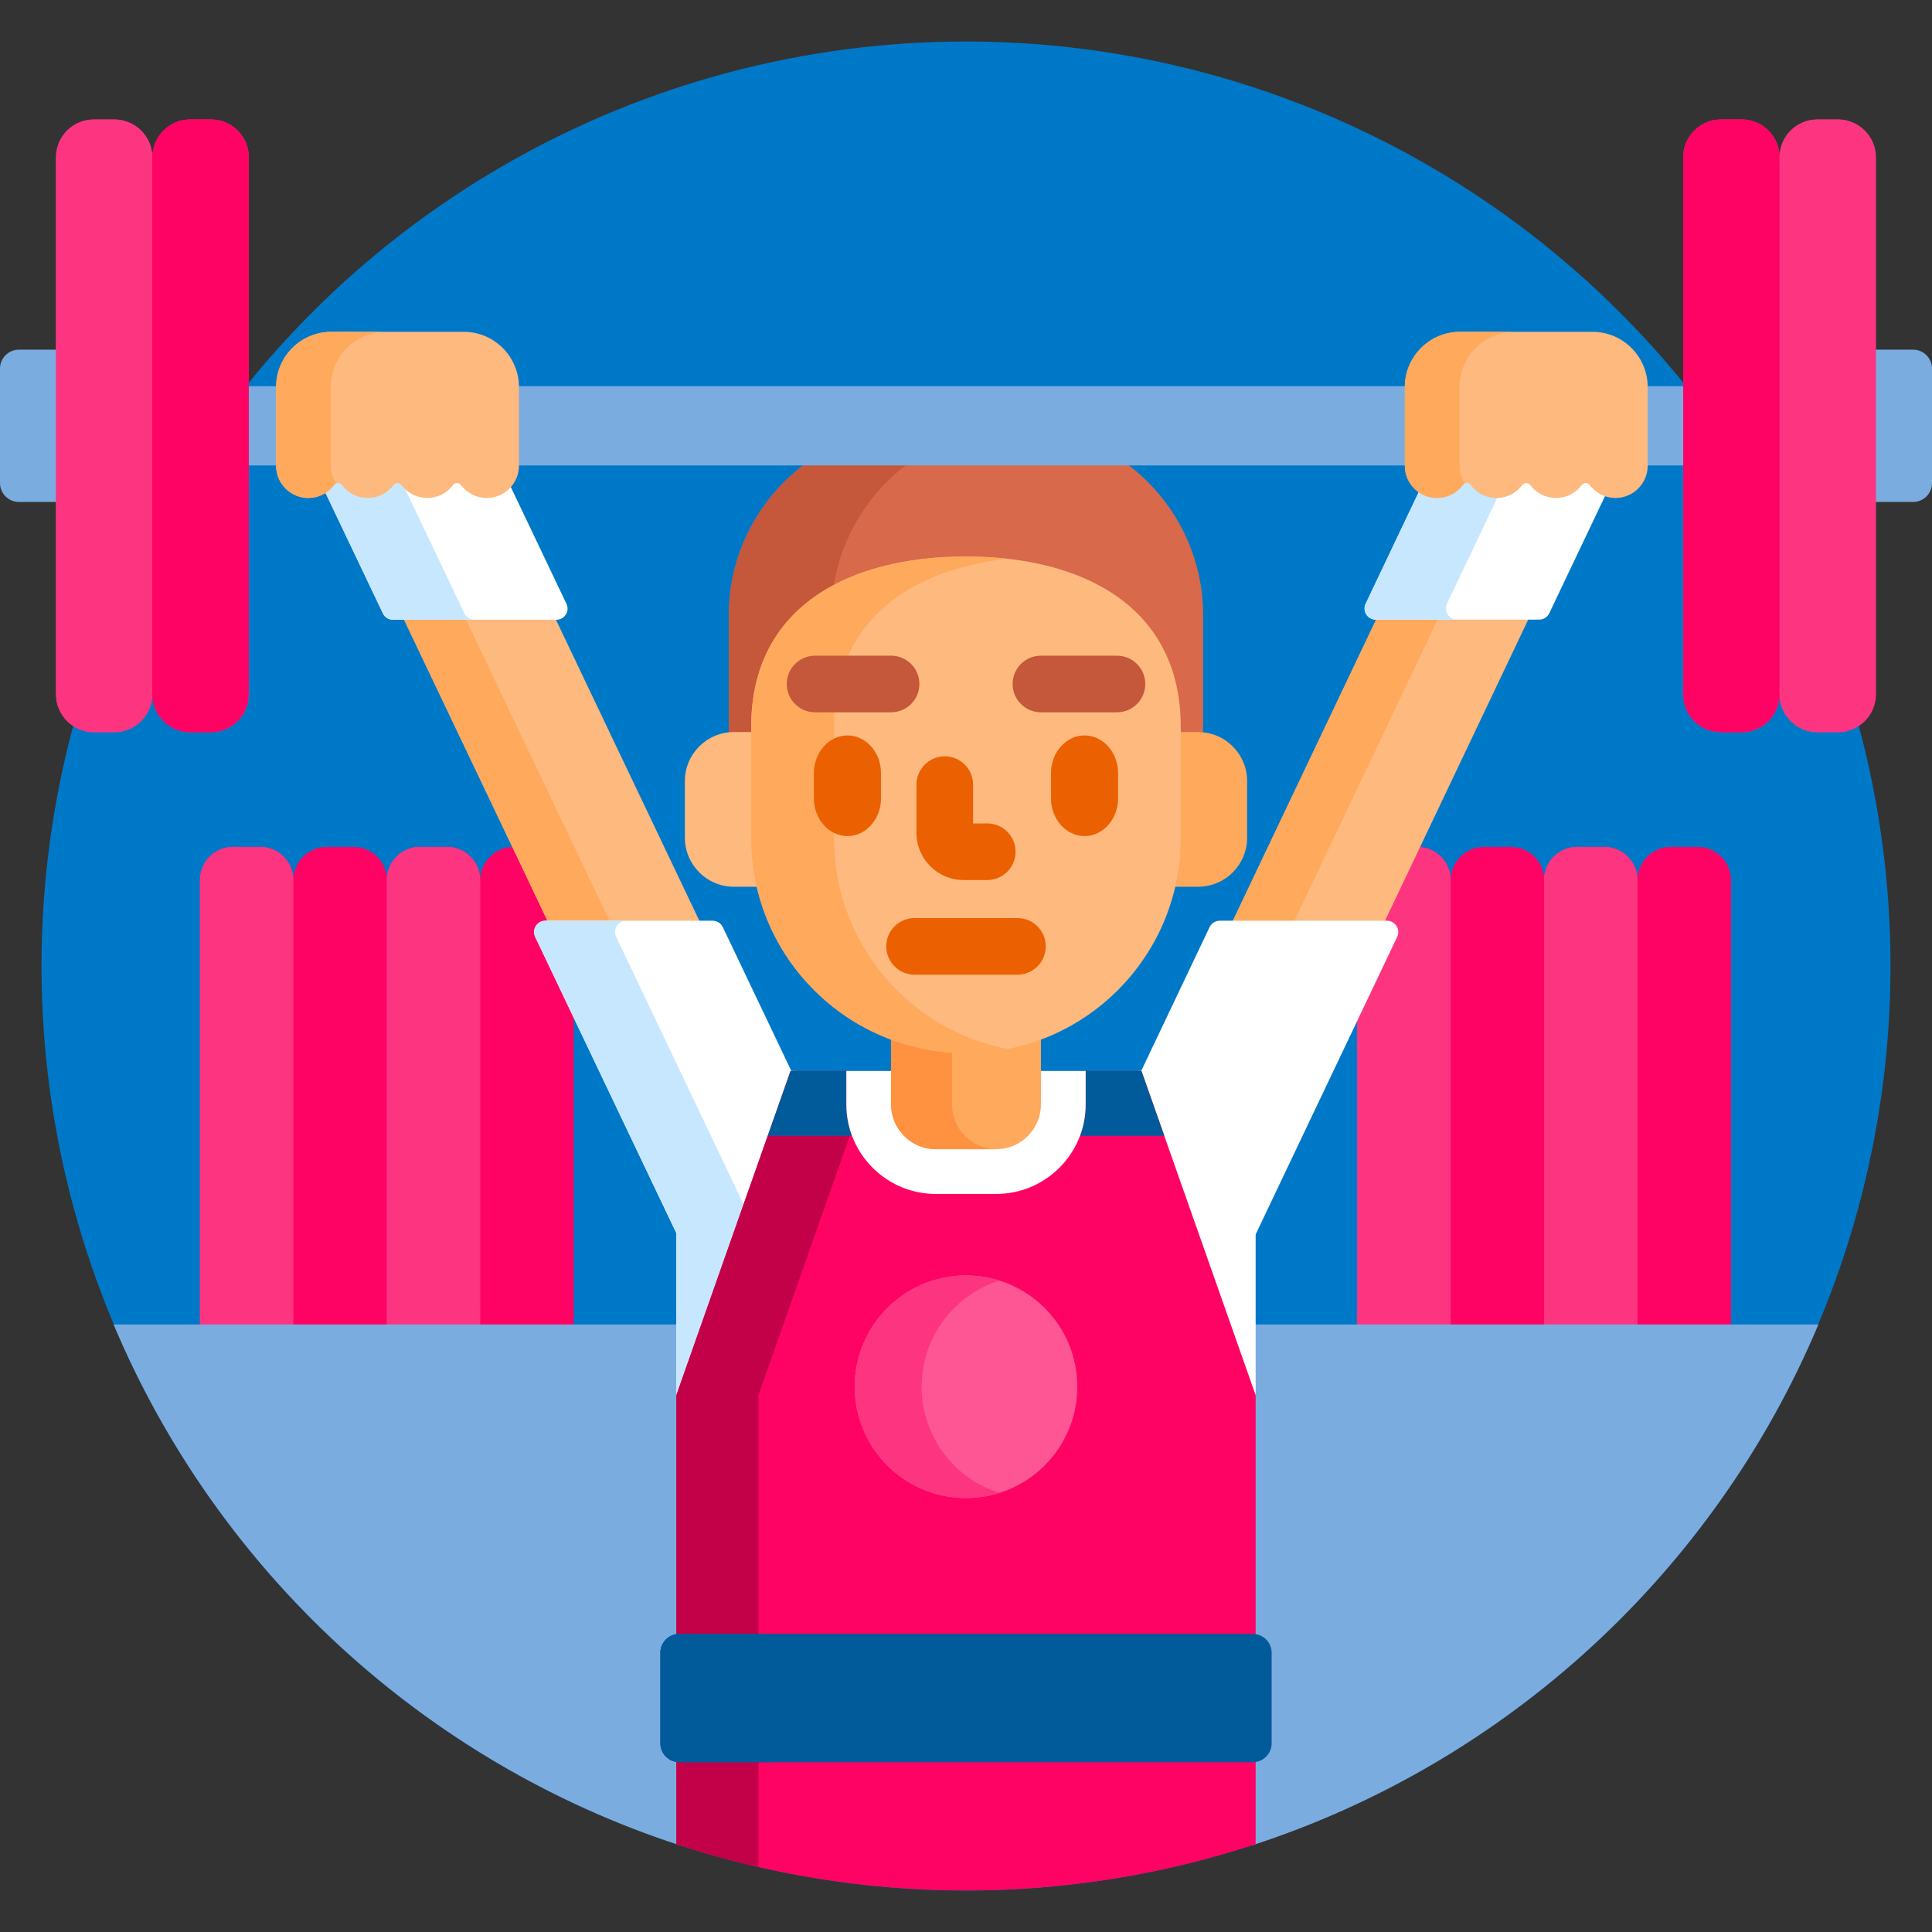 <svg id="Capa_1" enable-background="new 0 0 512 512" height="512" viewBox="0 0 512 512" width="512" xmlns="http://www.w3.org/2000/svg"><rect x="0" y="0" width="512" height="512" fill="#333333" stroke="none"/><circle cx="256" cy="256" fill="#0078c8" r="245"/><path d="m359.691 268.184v83.816h99.031v-118.792c0-4.819-3.942-8.761-8.762-8.761h-7.234c-4.819 0-8.762 3.942-8.762 8.761 0-4.819-3.942-8.761-8.762-8.761h-7.234c-4.819 0-8.762 3.942-8.762 8.761 0-4.819-3.942-8.761-8.762-8.761h-7.234c-4.819 0-8.762 3.942-8.762 8.761 0-4.819-3.942-8.761-8.762-8.761h-.45l-9.775 20.553h2.092c.689 0 1.322.349 1.69.932.369.583.412 1.304.115 1.927z" fill="#fe0364"/><path d="m359.691 268.184v83.816h24.758v-118.792c0-4.819-3.942-8.761-8.762-8.761h-.45l-9.776 20.553h2.092c.689 0 1.322.349 1.69.932.369.583.412 1.304.115 1.927z" fill="#fd3581"/><path d="m359.691 268.184v83.816h10.551v-117.052l-4.781 10.052h2.092c.689 0 1.322.349 1.69.932.369.583.412 1.304.115 1.927z" fill="#fd3581"/><path d="m433.965 352v-118.792c0-4.819-3.942-8.761-8.762-8.761h-7.234c-4.819 0-8.762 3.942-8.762 8.761v118.792z" fill="#fd3581"/><path d="m420 352v-118.792c0-4.21 3.009-7.75 6.982-8.578-.575-.12-1.17-.184-1.779-.184h-7.234c-4.819 0-8.762 3.942-8.762 8.761v118.793z" fill="#fd3581"/><path d="m152.031 352v-84.632l-9.294-19.508c-.297-.624-.254-1.344.115-1.928.368-.583 1.001-.932 1.691-.932h2.126l-9.793-20.554h-.84c-4.819 0-8.762 3.942-8.762 8.761 0-4.819-3.942-8.761-8.762-8.761h-7.234c-4.819 0-8.762 3.942-8.762 8.761 0-4.819-3.942-8.761-8.762-8.761h-7.234c-4.819 0-8.762 3.942-8.762 8.761 0-4.819-3.942-8.761-8.762-8.761h-7.234c-4.819 0-8.762 3.942-8.762 8.761v118.793z" fill="#fe0364"/><path d="m77.758 352v-118.792c0-4.819-3.942-8.761-8.762-8.761h-7.234c-4.819 0-8.762 3.942-8.762 8.761v118.792z" fill="#fd3581"/><path d="m64 352v-118.792c0-4.172 2.957-7.683 6.879-8.551-.607-.134-1.236-.21-1.883-.21h-7.234c-4.819 0-8.762 3.942-8.762 8.761v118.792z" fill="#fd3581"/><path d="m127.273 352v-118.792c0-4.819-3.942-8.761-8.762-8.761h-7.234c-4.819 0-8.762 3.942-8.762 8.761v118.792z" fill="#fd3581"/><path d="m113.242 352v-118.792c0-4.221 3.025-7.77 7.016-8.585-.565-.115-1.148-.177-1.746-.177h-7.234c-4.819 0-8.762 3.942-8.762 8.761v118.793z" fill="#fd3581"/><path d="m180.242 466.066-.847-.131c-1.936-.3-3.395-1.992-3.395-3.935v-24c0-1.943 1.459-3.635 3.394-3.935l.847-.131v-82.934h-150.137c27.451 65.196 82.306 116.016 150.137 138.052v-22.986z" fill="#7bacdf"/><path d="m331.758 351v82.934l.847.131c1.936.3 3.396 1.991 3.396 3.935v24c0 1.943-1.46 3.635-3.396 3.935l-.847.131v22.986c67.832-22.036 122.686-72.855 150.138-138.052z" fill="#7bacdf"/><path d="m366.568 245 38.905-81.795h-40.309l-38.905 81.795z" fill="#fdb97e"/><path d="m342.551 245 38.904-81.795h-16.291l-38.905 81.795z" fill="#fea95c"/><path d="m422.086 127.937c-.438-.581-1.129-.927-1.853-.927-.722 0-1.413.346-1.849.924-1.444 1.929-3.642 3.034-6.03 3.034s-4.586-1.105-6.029-3.032c-.434-.58-1.126-.926-1.852-.926-.723 0-1.414.346-1.85.924-1.444 1.929-3.642 3.034-6.03 3.034-2.391 0-4.588-1.105-6.029-3.031-.438-.581-1.129-.927-1.853-.927s-1.415.346-1.851.925c-1.443 1.928-3.641 3.033-6.029 3.033-1.653 0-3.179-.541-4.423-1.447l-14.5 30.487c-.433.91-.369 1.978.169 2.83s1.476 1.368 2.482 1.368h43.358c1.133 0 2.165-.652 2.651-1.675l15.195-31.946c-1.444-.476-2.726-1.379-3.677-2.648z" fill="#fff"/><path d="m383.62 162.837c-.538-.852-.602-1.919-.169-2.83l13.831-29.08c-.228.02-.456.04-.688.04-2.391 0-4.588-1.105-6.029-3.031-.438-.581-1.129-.927-1.853-.927s-1.415.346-1.851.925c-1.443 1.928-3.641 3.033-6.029 3.033-1.653 0-3.179-.541-4.423-1.447l-14.5 30.487c-.433.91-.369 1.978.169 2.83s1.476 1.368 2.482 1.368h21.542c-1.006 0-1.944-.516-2.482-1.368z" fill="#c7e7ff"/><path d="m185.809 245-38.956-81.763h-40.249l38.956 81.763z" fill="#fdb97e"/><path d="m161.977 245-38.956-81.763h-16.417l38.956 81.763z" fill="#fea95c"/><path d="m134.905 128.088c-1.381 1.75-3.517 2.88-5.915 2.88-2.389 0-4.585-1.105-6.028-3.031-.436-.581-1.128-.927-1.852-.927-.723 0-1.414.346-1.85.925-1.444 1.928-3.642 3.033-6.031 3.033s-4.587-1.105-6.03-3.032c-.437-.58-1.128-.926-1.851-.926-.725 0-1.417.346-1.852.926-1.443 1.927-3.641 3.032-6.029 3.032-2.389 0-4.587-1.105-6.029-3.031-.436-.581-1.127-.927-1.851-.927-.723 0-1.415.346-1.85.924-.538.718-1.18 1.321-1.898 1.796l15.644 32.835c.487 1.022 1.518 1.672 2.65 1.672h43.344c1.007 0 1.944-.516 2.481-1.368.538-.852.602-1.919.169-2.829z" fill="#fff"/><path d="m123.071 162.565-16.851-35.369c-.275-.113-.568-.186-.871-.186-.725 0-1.417.346-1.852.926-1.443 1.927-3.641 3.032-6.029 3.032-2.389 0-4.587-1.105-6.029-3.031-.436-.581-1.127-.927-1.851-.927-.723 0-1.415.346-1.85.924-.538.718-1.18 1.321-1.898 1.796l15.644 32.835c.487 1.022 1.518 1.672 2.65 1.672h21.586c-1.131 0-2.162-.65-2.649-1.672z" fill="#c7e7ff"/><path d="m179.242 326.804v43.106h1l30.459-86.103h-.99l-18.152-38.098c-.498-1.045-1.552-1.71-2.708-1.71h-44.308c-1.03 0-1.987.528-2.537 1.398-.55.871-.615 1.962-.172 2.892z" fill="#fff"/><path d="m370.089 245.398c-.55-.87-1.507-1.398-2.536-1.398h-44.295c-1.157 0-2.212.666-2.709 1.711l-18.12 38.096h-.989l30.318 86.102h1v-42.771l37.504-78.85c.442-.929.377-2.02-.173-2.89z" fill="#fff"/><path d="m179.242 326.804v43.106h1l17.468-49.38-34.419-72.239c-.443-.93-.378-2.021.172-2.892s1.507-1.399 2.537-1.399h-21.458c-1.03 0-1.987.528-2.537 1.398-.55.871-.615 1.962-.172 2.892z" fill="#c7e7ff"/><path d="m302.491 283.807h-15.78v8.892c0 12.522-10.188 22.709-22.709 22.709h-16.004c-12.522 0-22.709-10.187-22.709-22.709v-8.892h-15.78l-30.267 85.932v64.337c.246-.047.498-.076.758-.076h152c.26 0 .512.029.758.077v-64.338z" fill="#fe0364"/><path d="m332 466h-152c-.26 0-.512-.029-.758-.077v22.795c24.146 7.96 49.945 12.282 76.758 12.282 26.812 0 52.611-4.322 76.758-12.282v-22.795c-.246.048-.498.077-.758.077z" fill="#fe0364"/><path d="m180 434h21v-64.261l24.211-68.739h-21.758l-24.211 68.739v64.337c.246-.047.498-.076.758-.076z" fill="#c20148"/><path d="m180 466c-.26 0-.512-.029-.758-.077v22.795c7.114 2.345 14.374 4.365 21.758 6.061v-28.779z" fill="#c20148"/><path d="m286.208 301h22.339l-6.056-17.193h-14.78v8.892c0 2.919-.533 5.716-1.503 8.301z" fill="#015a9a"/><path d="m224.289 292.699v-8.892h-14.78l-6.056 17.193h22.339c-.969-2.585-1.503-5.382-1.503-8.301z" fill="#015a9a"/><path d="m268.843 113h-25.686c-27.5 0-50 22.5-50 50v32.08c.441-.049.888-.08 1.343-.08h5.584v-2.46c0-27.589 20.903-44.061 55.916-44.061s55.915 16.471 55.915 44.061v2.46l6.928.08v-32.08c0-27.5-22.5-50-50-50z" fill="#d8694b"/><path d="m268.843 113h-25.686c-27.5 0-50 22.5-50 50v32.08l6.927-.08v-2.46c0-16.386 7.374-28.851 20.698-36.271 3.283-24.105 23.908-42.886 48.795-43.251-.244-.003-.487-.018-.734-.018z" fill="#c5573a"/><path d="m317.5 194h-5.585v28.15c0 4.422-.532 8.721-1.507 12.85h7.092c7.18 0 13-5.82 13-13v-15c0-7.18-5.82-13-13-13z" fill="#fea95c"/><path d="m200.084 222.15v-28.15h-5.584c-7.18 0-13 5.82-13 13v15c0 7.18 5.82 13 13 13h7.092c-.976-4.129-1.508-8.428-1.508-12.85z" fill="#fdb97e"/><path d="m274.855 283.807v8.892c0 5.985-4.869 10.854-10.853 10.854h-16.004c-5.985 0-10.854-4.869-10.854-10.854v-8.892h-12.854v8.892c0 13.073 10.636 23.709 23.709 23.709h16.004c13.073 0 23.709-10.636 23.709-23.709v-8.892z" fill="#fff"/><path d="m256 278.066c-6.991 0-13.682-1.301-19.856-3.656v18.289c0 6.52 5.334 11.854 11.854 11.854h16.004c6.519 0 11.853-5.335 11.853-11.854v-18.288c-6.174 2.354-12.864 3.655-19.855 3.655z" fill="#fea95c"/><path d="m252.288 292.699v-14.77c-5.65-.372-11.072-1.585-16.145-3.519v18.289c0 6.52 5.334 11.854 11.854 11.854h16.004c.023 0 .047-.003.07-.003-6.486-.039-11.783-5.356-11.783-11.851z" fill="#ff9240"/><path d="m312.915 222.15c0 31.433-25.481 56.916-56.915 56.916-31.434 0-56.916-25.483-56.916-56.916v-29.61c0-31.433 25.482-45.061 56.916-45.061 31.434 0 56.915 13.628 56.915 45.061z" fill="#fdb97e"/><path d="m221 222.15v-29.61c0-27.683 19.769-41.55 45.958-44.465-3.547-.395-7.208-.595-10.958-.595-31.434 0-56.916 13.628-56.916 45.061v29.609c0 31.433 25.482 56.916 56.916 56.916 3.75 0 7.411-.372 10.958-1.065-26.189-5.109-45.958-28.168-45.958-55.851z" fill="#fea95c"/><path d="m261.631 233.22h-6.262c-6.893 0-12.5-5.607-12.5-12.5v-12.782c0-4.142 3.358-7.5 7.5-7.5s7.5 3.358 7.5 7.5v10.282h3.762c4.142 0 7.5 3.358 7.5 7.5s-3.358 7.5-7.5 7.5z" fill="#eb6000"/><path d="m269.633 258.299h-27.266c-4.142 0-7.5-3.358-7.5-7.5s3.358-7.5 7.5-7.5h27.266c4.143 0 7.5 3.358 7.5 7.5s-3.358 7.5-7.5 7.5z" fill="#eb6000"/><path d="m236.144 188.765h-20.152c-4.142 0-7.5-3.358-7.5-7.5s3.358-7.5 7.5-7.5h20.152c4.142 0 7.5 3.358 7.5 7.5s-3.358 7.5-7.5 7.5z" fill="#c5573a"/><path d="m296.01 188.765h-20.154c-4.143 0-7.5-3.358-7.5-7.5s3.357-7.5 7.5-7.5h20.154c4.143 0 7.5 3.358 7.5 7.5s-3.358 7.5-7.5 7.5z" fill="#c5573a"/><path d="m136.517 102.347c.001.075.011.148.011.224v20.776h236.767v-20.776c0-.076.01-.149.012-.224z" fill="#7bacdf"/><path d="m74.169 102.571c0-.076.01-.149.011-.224h-9.245v21h9.234z" fill="#7bacdf"/><path d="m435.643 102.347c.002.075.012.148.012.224l-.001 20.776h11.411v-21z" fill="#7bacdf"/><path d="m73.169 102.571c0-8.07 6.566-14.635 14.636-14.635h35.088c8.07 0 14.635 6.565 14.635 14.635v20.86c0 4.707-3.83 8.537-8.538 8.537-2.706 0-5.195-1.25-6.829-3.432-.247-.329-.638-.526-1.052-.526-.413 0-.803.196-1.051.526-1.634 2.182-4.124 3.432-6.83 3.432s-5.196-1.25-6.83-3.432c-.248-.329-.637-.526-1.05-.526s-.804.196-1.051.526c-1.634 2.182-4.122 3.432-6.829 3.432s-5.196-1.25-6.83-3.432c-.248-.329-.637-.526-1.05-.526-.414 0-.803.196-1.051.526-1.634 2.182-4.124 3.432-6.831 3.432-4.707 0-8.537-3.83-8.537-8.537z" fill="#fdb97e"/><path d="m87.642 123.431-.001-20.86c0-8.07 6.565-14.635 14.636-14.635h-14.472c-8.071 0-14.636 6.565-14.636 14.635l.001 20.86c0 4.707 3.831 8.537 8.537 8.537 2.707 0 5.196-1.25 6.831-3.432.136-.181.318-.317.521-.407-.894-1.35-1.417-2.963-1.417-4.698z" fill="#fea95c"/><path d="m507 92.666h-10.848v40.36h10.848c2.75 0 5-2.25 5-5v-30.36c0-2.75-2.25-5-5-5z" fill="#7bacdf"/><path d="m487.152 31.667h-5.544c-5.5 0-10 4.5-10 10 0-5.5-4.5-10-10-10h-5.544c-5.5 0-10 4.5-10 10v142.36c0 5.5 4.5 10 10 10h5.544c5.5 0 10-4.5 10-10 0 5.5 4.5 10 10 10h5.544c5.5 0 10-4.5 10-10v-142.36c0-5.5-4.5-10-10-10z" fill="#fd3581"/><path d="m15.848 92.666h-10.848c-2.75 0-5 2.25-5 5v30.36c0 2.75 2.25 5 5 5h10.848z" fill="#7bacdf"/><path d="m55.935 31.667h-5.544c-5.5 0-10 4.5-10 10 0-5.5-4.5-10-10-10h-5.544c-5.5 0-10 4.5-10 10v142.36c0 5.5 4.5 10 10 10h5.544c5.5 0 10-4.5 10-10 0 5.5 4.5 10 10 10h5.544c5.5 0 10-4.5 10-10v-142.36c0-5.5-4.5-10-10-10z" fill="#fd3581"/><path d="m25 184.027v-142.36c0-4.707 3.299-8.67 7.696-9.719-.742-.177-1.51-.281-2.304-.281h-5.544c-5.5 0-10 4.5-10 10v142.36c0 5.5 4.5 10 10 10h5.544c.794 0 1.563-.104 2.304-.281-4.397-1.049-7.696-5.013-7.696-9.719z" fill="#fd3581"/><path d="m436.654 102.571c0-8.07-6.565-14.635-14.637-14.635h-35.087c-8.07 0-14.635 6.565-14.635 14.635v20.86c0 4.707 3.829 8.537 8.537 8.537 2.706 0 5.195-1.25 6.828-3.432.248-.329.638-.526 1.052-.526s.804.196 1.052.526c1.633 2.182 4.123 3.432 6.83 3.432 2.705 0 5.195-1.25 6.829-3.432.248-.329.638-.526 1.051-.526s.805.196 1.051.526c1.635 2.182 4.122 3.432 6.83 3.432 2.706 0 5.195-1.25 6.829-3.432.248-.329.637-.526 1.05-.526.414 0 .804.196 1.052.526 1.634 2.182 4.124 3.432 6.831 3.432 4.706 0 8.537-3.83 8.537-8.537z" fill="#fdb97e"/><path d="m287.415 194.898c-4.89 0-8.891 4.5-8.891 10v6.672c0 5.5 4.001 10 8.891 10s8.891-4.5 8.891-10v-6.672c0-5.5-4.001-10-8.891-10z" fill="#eb6000"/><path d="m224.586 194.898c-4.89 0-8.891 4.5-8.891 10v6.672c0 5.5 4.001 10 8.891 10s8.891-4.5 8.891-10v-6.672c0-5.5-4.001-10-8.891-10z" fill="#eb6000"/><path d="m337 462c0 2.75-2.25 5-5 5h-152c-2.75 0-5-2.25-5-5v-24c0-2.75 2.25-5 5-5h152c2.75 0 5 2.25 5 5z" fill="#015a9a"/><path d="m200 462v-24c0-2.75 2.25-5 5-5h-25c-2.75 0-5 2.25-5 5v24c0 2.75 2.25 5 5 5h25c-2.75 0-5-2.25-5-5z" fill="#015a9a"/><g fill="#fe0364"><path d="m471.608 184.027c0 5.5-4.5 10-10 10h-5.544c-5.5 0-10-4.5-10-10v-142.36c0-5.5 4.5-10 10-10h5.544c5.5 0 10 4.5 10 10z"/><path d="m457 184.027v-142.36c0-4.565 3.104-8.433 7.305-9.618-.86-.243-1.762-.382-2.696-.382h-5.544c-5.5 0-10 4.5-10 10v142.36c0 5.5 4.5 10 10 10h5.544c.935 0 1.836-.139 2.696-.382-4.201-1.185-7.305-5.053-7.305-9.618z"/><path d="m40.392 184.027c0 5.5 4.5 10 10 10h5.544c5.5 0 10-4.5 10-10v-142.36c0-5.5-4.5-10-10-10h-5.544c-5.5 0-10 4.5-10 10z"/><path d="m51 184.027v-142.36c0-4.625 3.185-8.53 7.468-9.661-.811-.214-1.657-.339-2.532-.339h-5.544c-5.5 0-10 4.5-10 10v142.36c0 5.5 4.5 10 10 10h5.544c.876 0 1.722-.126 2.532-.339-4.283-1.131-7.468-5.037-7.468-9.661z"/></g><circle cx="256" cy="367.5" fill="#fe5694" r="29.5"/><path d="m244.25 367.5c0-13.197 8.667-24.369 20.619-28.137-2.8-.882-5.777-1.363-8.869-1.363-16.293 0-29.5 13.207-29.5 29.5s13.207 29.5 29.5 29.5c3.092 0 6.069-.48 8.869-1.363-11.952-3.768-20.619-14.94-20.619-28.137z" fill="#fd3581"/><path d="m386.768 123.431-.001-20.86c0-8.07 6.565-14.635 14.637-14.635h-14.473c-8.07 0-14.636 6.565-14.636 14.635l.001 20.86c0 4.707 3.83 8.537 8.537 8.537 2.707 0 5.196-1.25 6.83-3.432.137-.181.318-.317.522-.407-.894-1.35-1.417-2.963-1.417-4.698z" fill="#fea95c"/><path d="m482.456 184.027v-142.36c0-4.582 3.126-8.458 7.349-9.629-.847-.235-1.733-.371-2.652-.371h-5.544c-5.5 0-10 4.5-10 10v142.36c0 5.5 4.5 10 10 10h5.544c.919 0 1.806-.136 2.652-.371-4.223-1.171-7.349-5.048-7.349-9.629z" fill="#fd3581"/></svg>